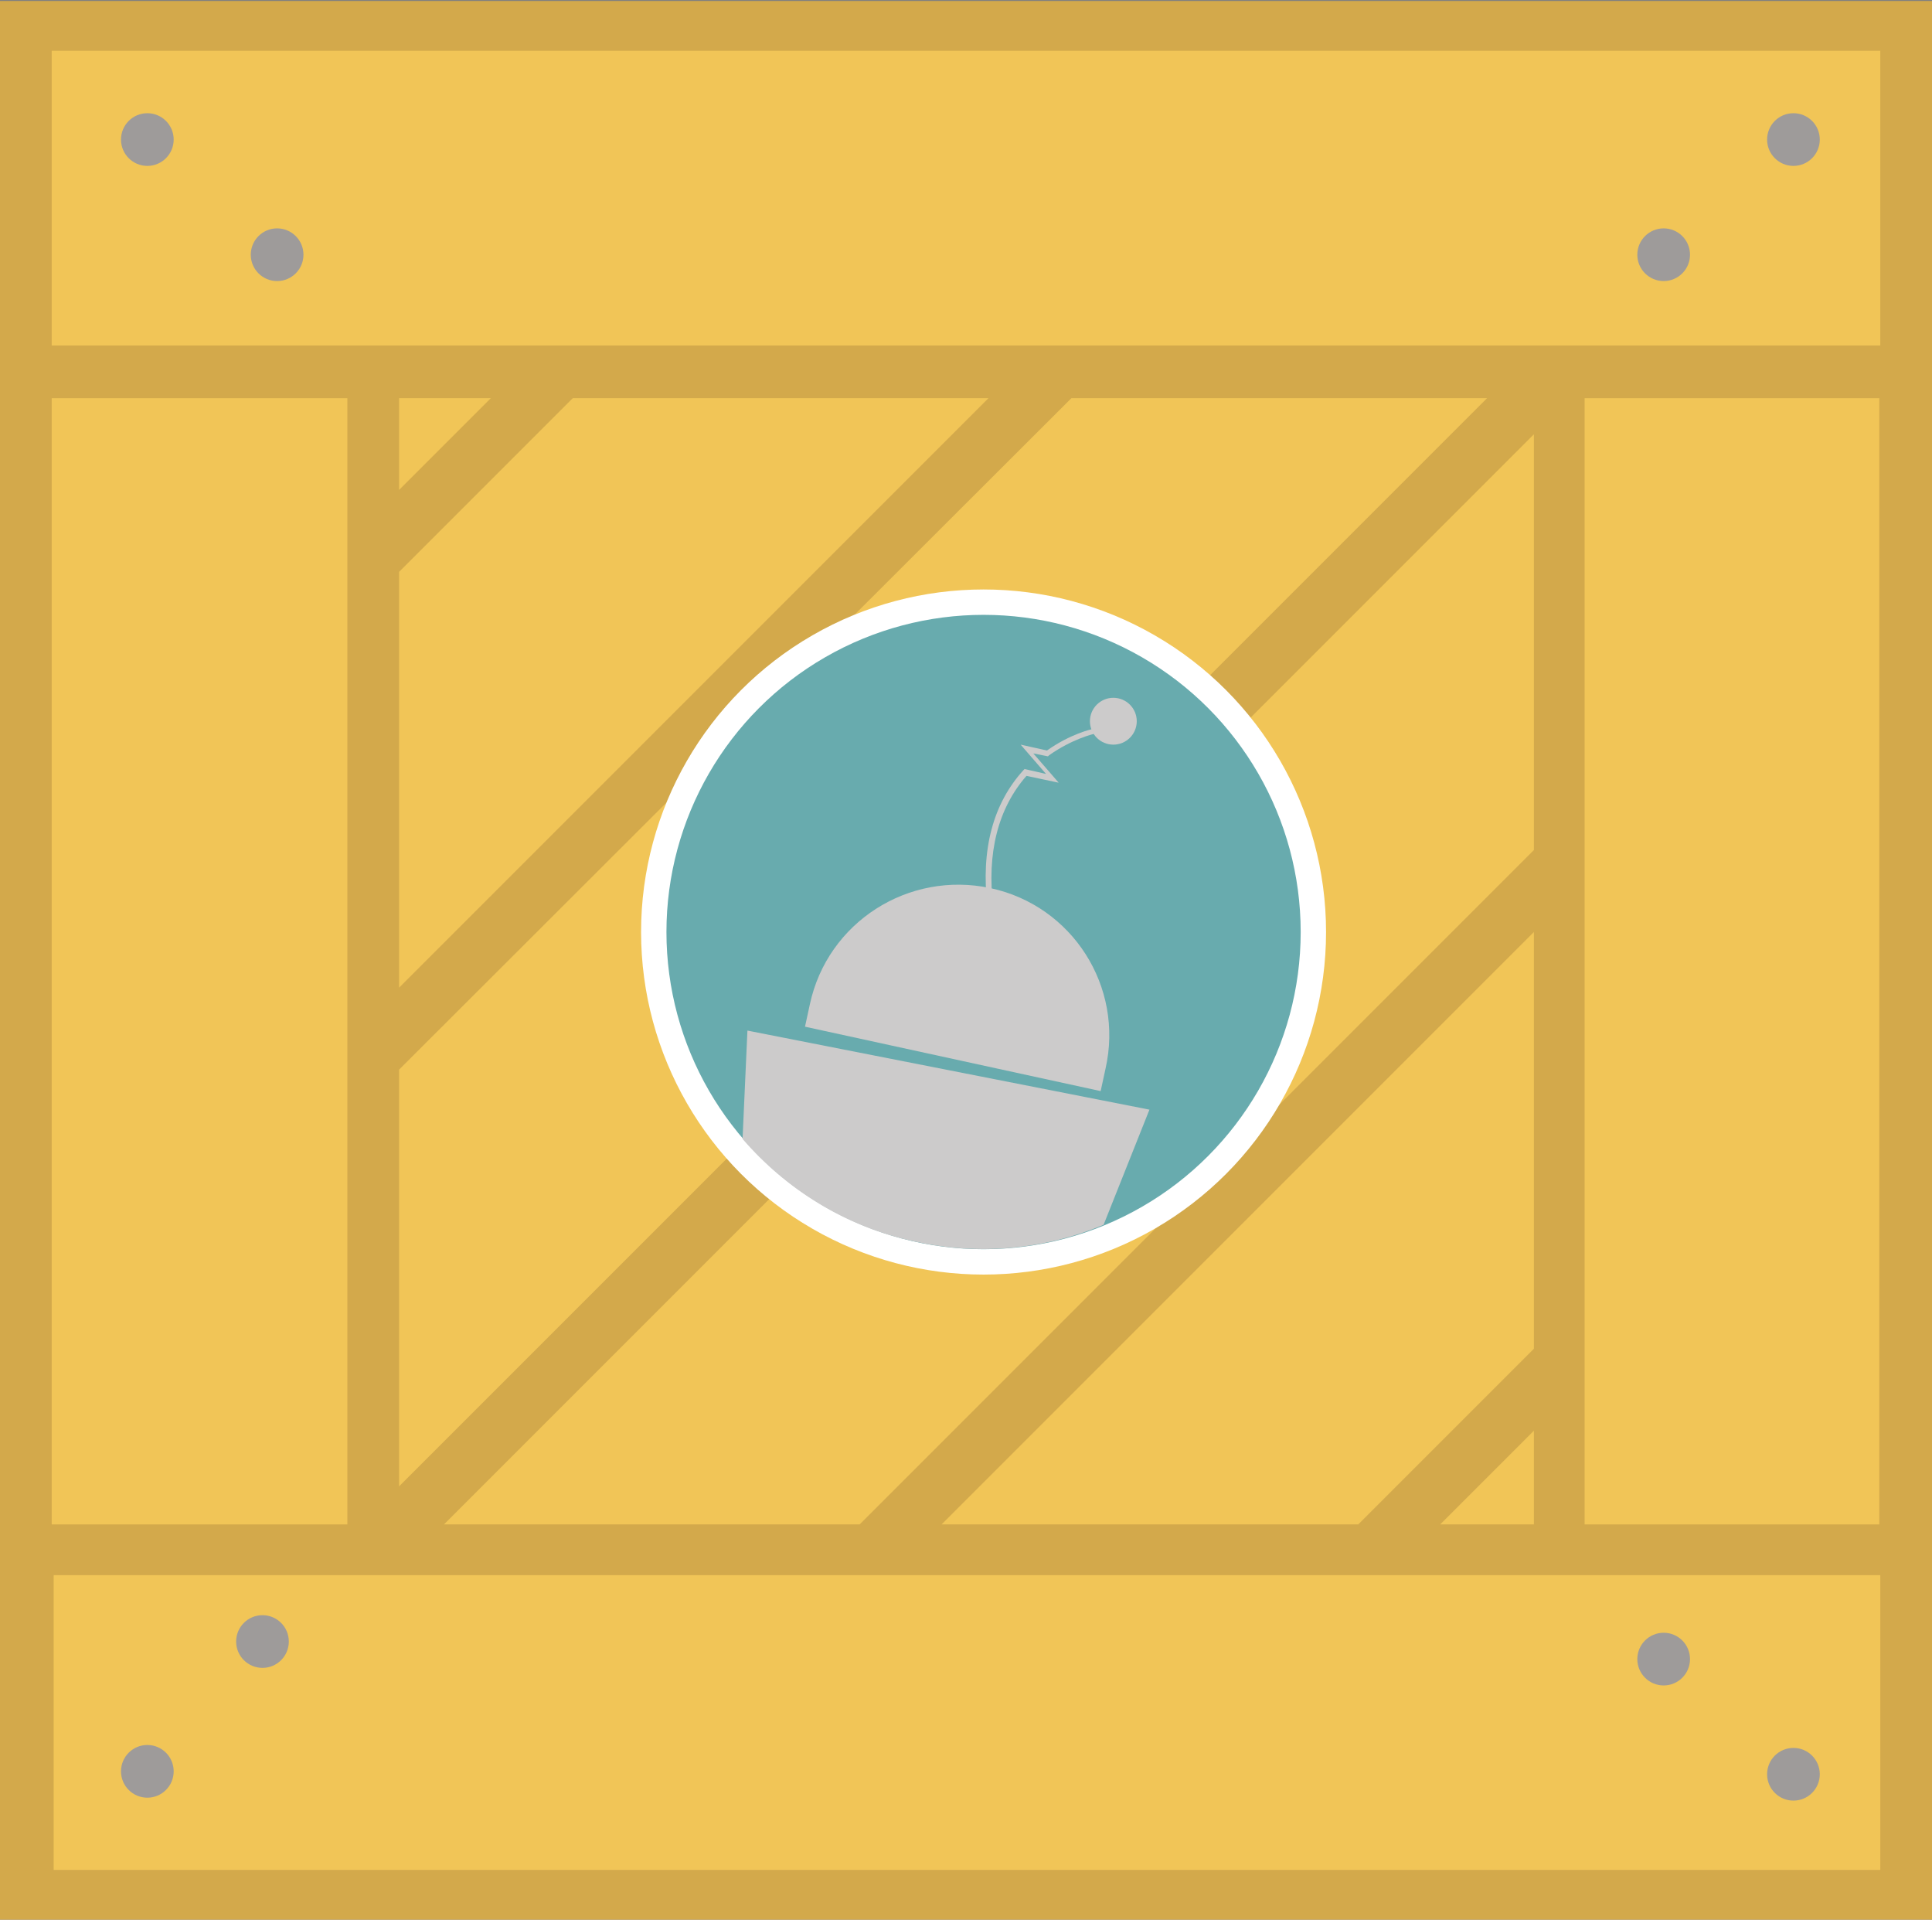 <?xml version="1.0" encoding="utf-8"?>
<svg version="1.1" id="crate" xmlns="http://www.w3.org/2000/svg" xmlns:xlink="http://www.w3.org/1999/xlink" x="0px" y="0px"
	 width="198px" height="196.7px" viewBox="0 0 198 196.7" style="enable-background:new 0 0 198 196.7;" xml:space="preserve">
<rect x="0" y="0" width="198" height="196.7" fill="#808080" stroke="none"/>
<style type="text/css">
	.crate0{fill:#D3A94B;}
	.crate1{fill:#F1C557;}
	.crate2{fill:#FFFFFF;}
	.crate3{fill:#68ABAE;}
	.crate4{fill:#CCCBCB;}
	.crate5{fill:#141E33;}
	.crate6{fill:#9E9B9A;}
</style>
<rect y="0.1" class="crate0" width="198" height="196.7"/>
<rect x="5.5" y="161.4" class="crate1" width="187.2" height="30.2"/>
<rect x="162.4" y="40.8" class="crate1" width="30.2" height="115.4"/>
<rect x="5.3" y="40.8" class="crate1" width="30.3" height="115.4"/>
<rect x="5.3" y="5.2" class="crate1" width="187.4" height="30.2"/>
<polygon class="crate1" points="109.8,40.8 40.9,109.6 40.9,152.3 152.4,40.8 "/>
<polygon class="crate1" points="58.7,40.8 40.9,58.6 40.9,101.2 101.3,40.8 "/>
<polygon class="crate1" points="40.9,40.8 40.9,50.2 50.3,40.8 "/>
<polygon class="crate1" points="157.2,146.6 147.6,156.2 157.2,156.2 "/>
<polygon class="crate1" points="157.2,95.5 96.5,156.2 139.2,156.2 157.2,138.2 "/>
<polygon class="crate1" points="157.2,44.5 45.5,156.2 88.1,156.2 157.2,87.1 "/>
<circle class="crate2" cx="100.8" cy="95.5" r="35.1"/>
<circle class="crate3" cx="100.8" cy="95.5" r="32.5"/>
<circle class="crate4" cx="114.1" cy="73.9" r="2.4"/>
<path class="crate5" d="M109.7,75.4"/>
<path class="crate4" d="M101.2,92.9c-0.7-5.9,0.6-10.6,3.7-14l0.1-0.1l2.2,0.5l-2.6-3l2.7,0.6c2.4-1.7,4.6-2.2,4.7-2.2l0.1,0.5
	c0,0-2.2,0.5-4.6,2.2l-0.1,0.1l-1.5-0.3l2.6,3l-3.3-0.7c-2.9,3.3-4.1,7.9-3.4,13.5L101.2,92.9z"/>
<path class="crate4" d="M101.5,91c-8.4-1.8-16.7,3.5-18.5,11.9l-0.5,2.3l30.3,6.6l0.5-2.3C115.2,101.1,109.9,92.8,101.5,91z"/>
<path class="crate4" d="M117.8,113.7l-41.2-8.1l-0.5,11.1c4.4,5.1,10.5,9,17.6,10.5c6.7,1.5,13.5,0.8,19.4-1.7L117.8,113.7z"/>
<g>
	<circle class="crate6" cx="15.1" cy="14.3" r="2.7"/>
	<circle class="crate6" cx="28.4" cy="26.1" r="2.7"/>
</g>
<g>
	<circle class="crate6" cx="183.8" cy="14.3" r="2.7"/>
	<circle class="crate6" cx="170.5" cy="26.1" r="2.7"/>
</g>
<g>
	<circle class="crate6" cx="170.5" cy="170" r="2.7"/>
	<circle class="crate6" cx="183.8" cy="181.8" r="2.7"/>
</g>
<g>
	<circle class="crate6" cx="26.9" cy="168.2" r="2.7"/>
	<circle class="crate6" cx="15.1" cy="181.5" r="2.7"/>
</g>
</svg>
